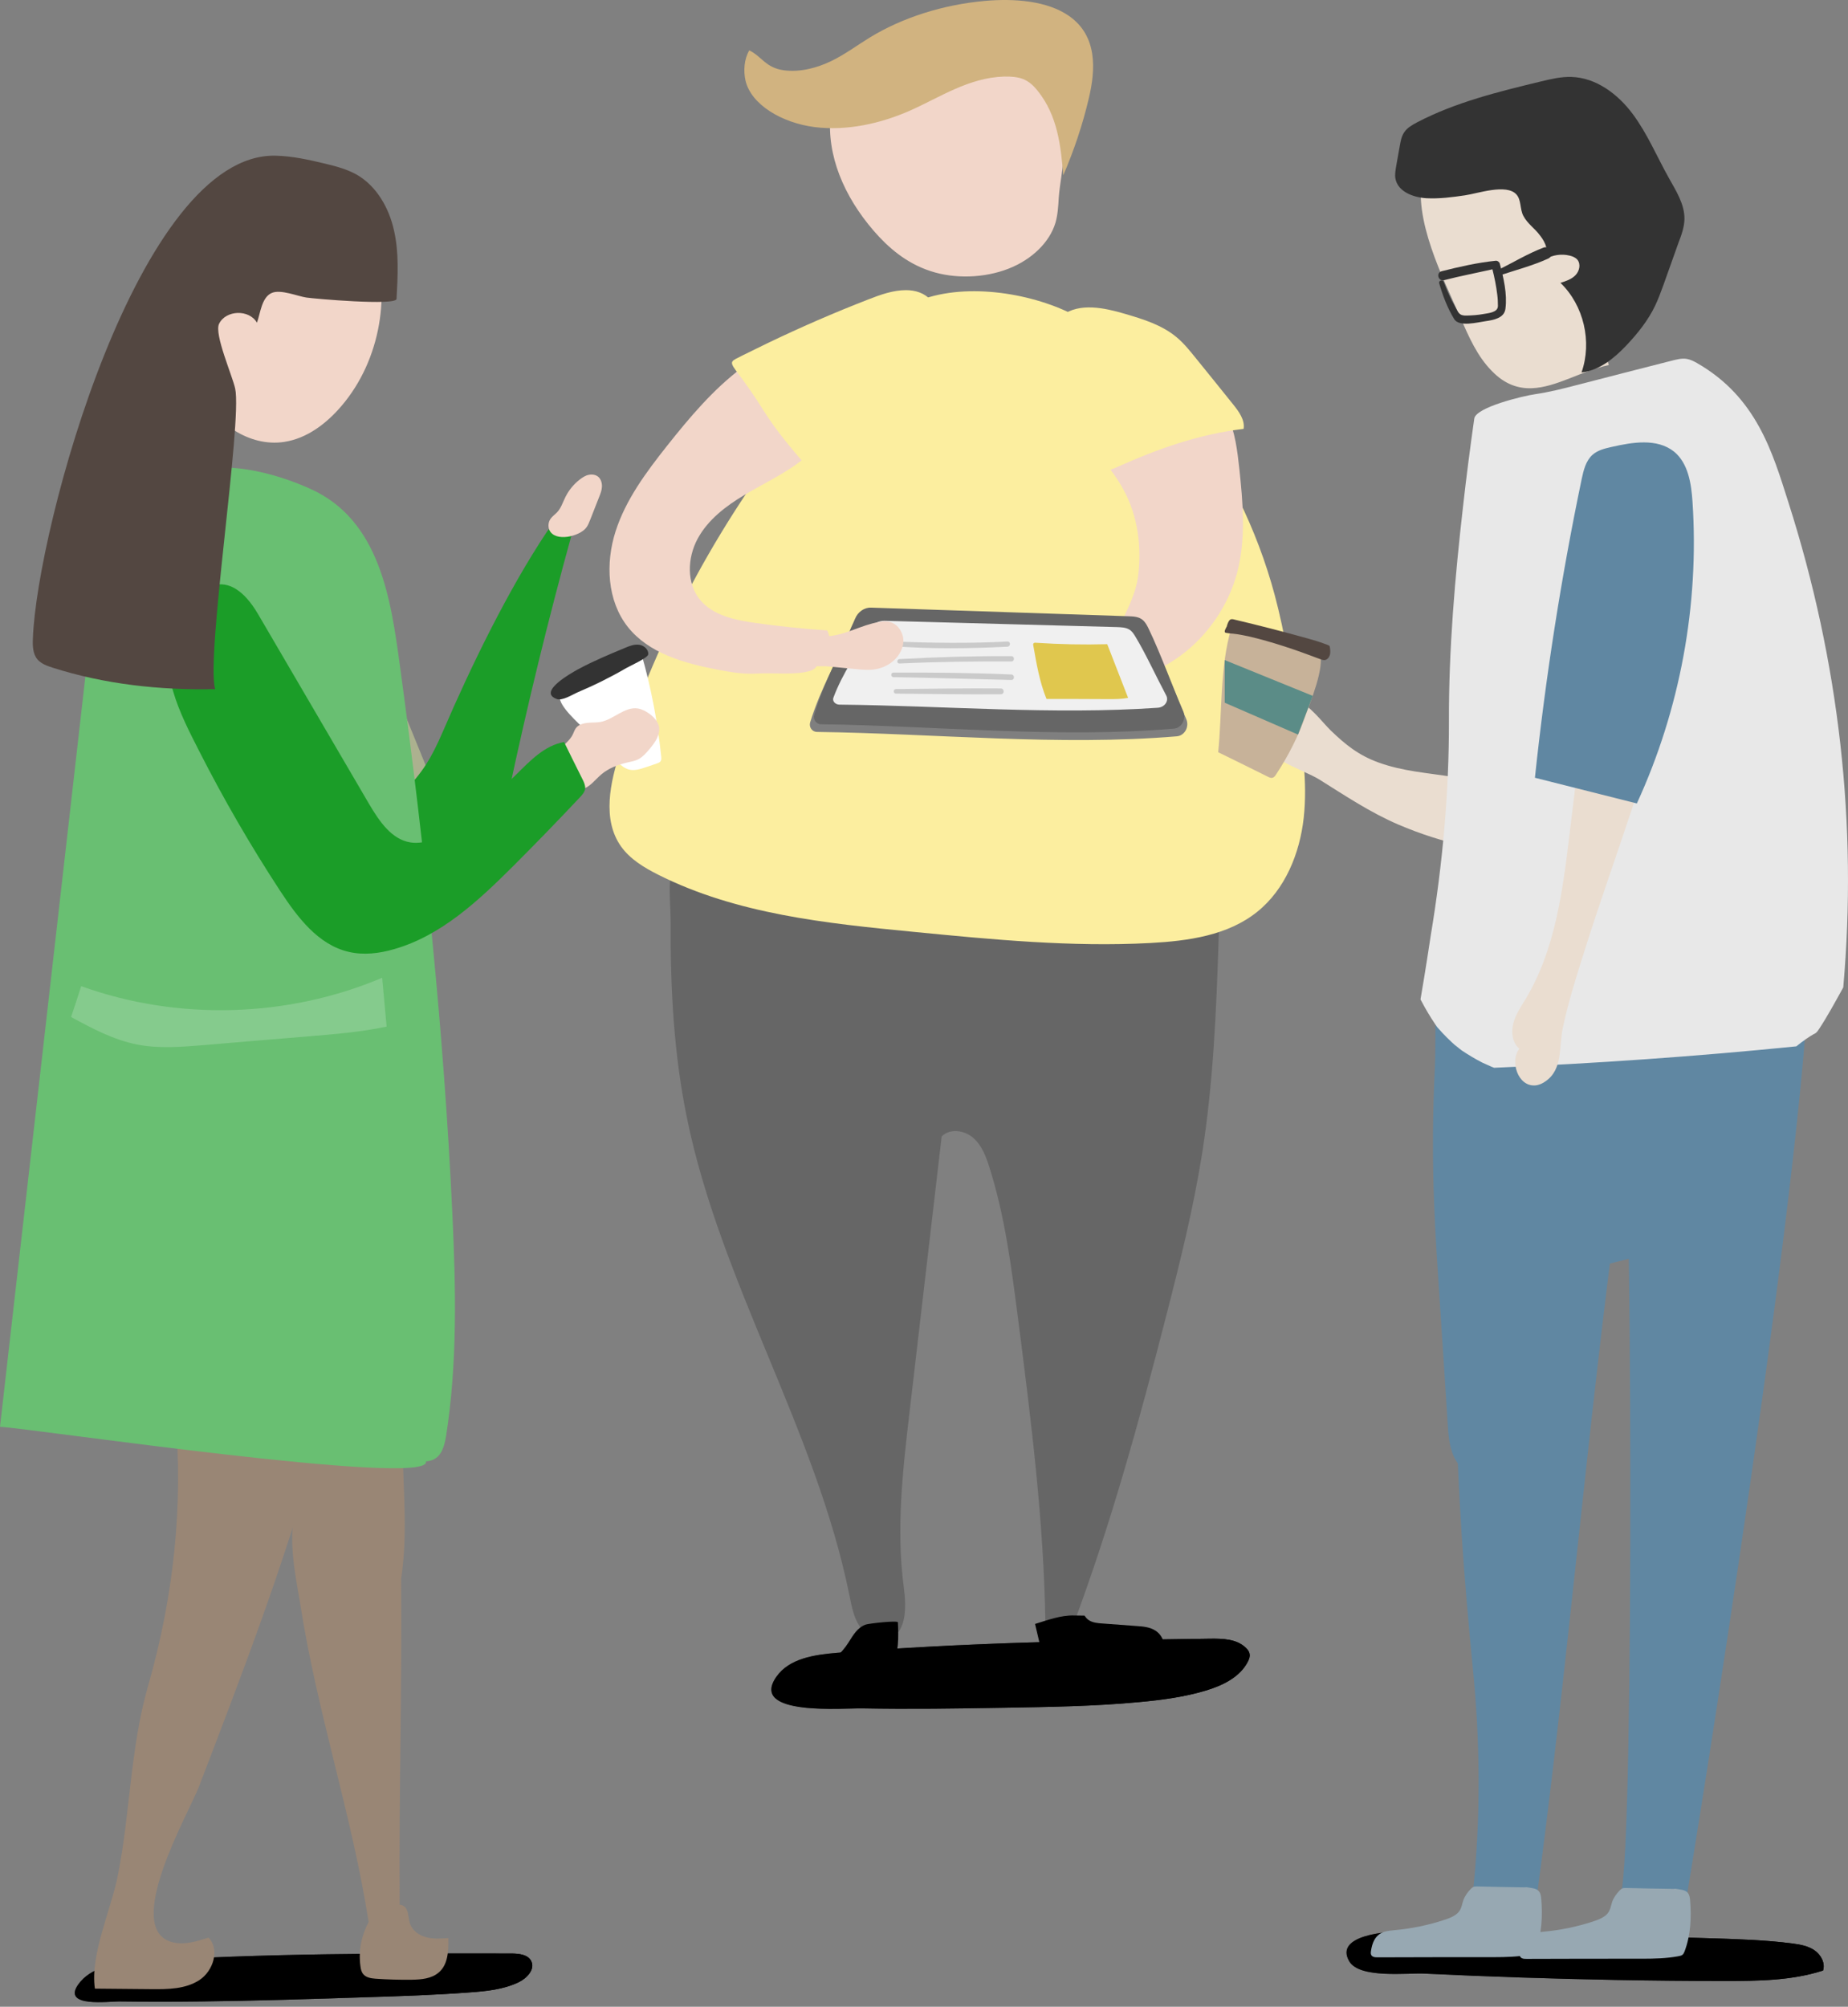 <svg width="396" height="430" viewBox="0 0 396 430" fill="none" xmlns="http://www.w3.org/2000/svg">
<rect x="0" y="0" width="396" height="430" fill="#808080" stroke="none"/>
<path d="M215.103 365.935C224.754 365.767 234.439 365.632 244.057 364.724C248.866 364.287 253.708 363.648 258.315 362.27C261.947 361.193 265.747 359.378 267.428 355.981C267.664 355.51 267.866 354.972 267.765 354.434C267.698 353.896 267.361 353.459 266.958 353.089C265.007 351.172 261.981 351.105 259.257 351.139C232.59 351.509 205.923 352.013 179.323 354.165C174.547 354.569 169.133 355.342 166.376 359.277C160.356 367.852 181.071 365.969 184.804 366.07C194.926 366.271 205.014 366.103 215.103 365.935Z" fill="url(#paint0_linear_122_132)"/>
<path d="M215.104 365.935C224.755 365.767 234.44 365.632 244.058 364.724C248.867 364.287 253.709 363.648 258.316 362.269C261.948 361.193 265.748 359.377 267.429 355.981C267.665 355.51 267.867 354.972 267.766 354.434C267.699 353.896 267.362 353.459 266.959 353.089C265.008 351.172 261.982 351.105 259.258 351.138C232.591 351.508 205.924 352.013 179.324 354.165C174.548 354.568 169.134 355.342 166.377 359.276C160.357 367.852 181.072 365.968 184.805 366.069C194.927 366.271 205.015 366.103 215.104 365.935Z" fill="url(#paint1_linear_122_132)"/>
<path d="M147.175 239.426C154.371 274.803 174.851 306.413 182.014 341.824C182.485 344.144 182.922 346.532 184.199 348.482C185.511 350.433 187.932 351.879 190.185 351.273C194.288 350.164 194.254 344.447 193.683 340.243C192.001 327.7 193.447 314.955 194.927 302.378C197.214 282.773 199.5 263.168 201.787 243.529C203.502 241.746 206.596 242.15 208.479 243.764C210.362 245.345 211.27 247.766 212.01 250.12C215.339 260.578 216.718 271.507 218.13 282.369C220.922 304.127 223.679 325.918 224.015 347.843C225.999 347.978 227.984 348.112 229.968 348.213C238.106 326.49 244.226 304.093 249.976 281.663C252.902 270.297 255.727 258.897 257.576 247.295C259.997 232.061 260.636 216.592 261.141 201.191C261.242 198.063 261.275 194.734 259.493 192.145C257.913 189.858 255.189 188.681 252.566 187.672C230.068 179.03 205.89 175.835 181.879 173.952C175.12 173.414 168.293 173.01 161.635 174.221C156.389 175.163 150.672 177.247 146.738 181.014C142.299 185.284 143.745 192.044 143.711 197.929C143.644 211.817 144.384 225.773 147.175 239.426Z" fill="#666666"/>
<path d="M132.95 160.904C130.731 167.63 128.982 175.6 133.085 181.384C135.035 184.108 137.994 185.89 140.987 187.403C157.801 195.877 177.037 197.861 195.768 199.677C212.649 201.325 229.598 202.973 246.546 202.065C254.617 201.628 263.125 200.451 269.414 195.373C275.399 190.564 278.527 182.863 279.368 175.23C280.208 167.596 279.065 159.895 277.888 152.295C276.61 143.955 275.332 135.616 273.146 127.478C269.346 113.32 262.722 99.936 253.844 88.301C247.118 79.524 238.946 71.588 228.925 66.88C219.442 62.407 205.049 60.356 195.196 65.165C185.343 69.94 176.297 83.694 169.706 92.168C153.665 112.782 141.122 136.12 132.95 160.904Z" fill="#FCEE9F"/>
<path d="M226.873 42.398C226.772 44.181 226.671 45.996 226.167 47.745C224.923 51.881 221.156 55.614 216.045 57.598C210.933 59.582 204.578 59.818 199.332 58.069C194.119 56.354 190.286 52.991 187.225 49.46C180.836 42.062 177.103 33.251 177.978 24.508C178.112 23.196 178.381 21.851 179.491 20.809C181.072 19.329 183.863 18.993 186.385 18.791C194.691 18.051 217.726 12.805 224.553 16.807C231.312 20.775 227.209 36.849 226.873 42.398Z" fill="#F2D6C9"/>
<path d="M159.753 17.278C160.963 22.423 167.521 26.324 174.549 27.232C181.577 28.106 188.807 26.425 194.928 23.735C201.451 20.843 207.572 16.639 215.172 16.404C216.584 16.37 218.03 16.471 219.241 16.942C220.586 17.48 221.561 18.455 222.335 19.43C226.673 24.811 227.312 31.335 227.85 37.556C230.17 32.142 232.02 26.627 233.331 21.011C234.777 14.89 235.181 7.728 229.128 3.457C224.521 0.195 217.425 -0.377 211.036 0.195C202.057 1.002 193.414 3.759 186.453 7.997C183.696 9.678 181.174 11.595 178.147 13.075C175.154 14.521 171.522 15.529 167.958 15.059C164.057 14.521 163.284 12.133 160.56 10.788C159.45 12.671 159.282 15.193 159.753 17.278Z" fill="#D1B380"/>
<path d="M240.761 104.947C238.273 100.373 234.607 96.641 231.513 92.471C228.42 88.301 225.83 83.391 226.099 78.213C226.368 73.034 230.437 67.788 235.616 67.821C237.768 67.821 239.786 68.696 241.703 69.671C247.924 72.798 253.607 77.069 258.282 82.248C260.097 84.266 261.779 86.418 262.956 88.873C264.671 92.471 265.142 96.54 265.579 100.508C266.319 107.503 266.924 114.598 265.411 121.459C263.225 131.244 256.23 139.988 246.983 143.922C244.998 144.763 241.972 146.209 240.089 145.133C238.071 143.989 237.701 141.366 238.138 139.382C239.282 133.934 243.014 129.428 243.855 123.644C244.696 117.288 243.855 110.63 240.761 104.947Z" fill="#F2D6C9"/>
<path d="M229.968 143.216C229.565 143.485 229.161 143.788 228.858 144.158C228.119 145.1 228.085 146.377 228.085 147.588C228.085 149.505 228.287 151.758 229.934 152.733C230.674 153.17 231.582 153.237 232.457 153.271C233.365 153.305 234.273 153.372 235.18 153.406C236.156 153.473 237.198 153.507 238.005 152.969C238.846 152.431 239.216 151.422 239.552 150.48C240.359 148.16 241.166 145.873 241.973 143.553C242.108 143.149 242.242 142.712 242.074 142.342C241.973 142.107 241.738 141.938 241.536 141.804C239.619 140.324 238.711 139.585 236.257 140.123C234.205 140.56 231.448 141.737 229.968 143.216Z" fill="#F2D6C9"/>
<path d="M248.094 349.793C246.884 348.684 245.101 348.516 243.487 348.415C241.066 348.247 238.645 348.045 236.224 347.877C235.181 347.809 234.071 347.709 233.231 347.103C232.894 346.868 232.625 346.532 232.39 346.195C231.616 346.195 230.877 346.162 230.103 346.162C227.312 346.095 224.521 347.137 221.797 347.978C222.369 350.365 222.907 352.719 223.478 355.107C223.579 355.578 223.714 356.082 224.084 356.385C224.454 356.687 224.992 356.721 225.496 356.721C233.567 356.923 241.671 356.62 249.708 355.847C249.776 353.661 249.708 351.206 248.094 349.793Z" fill="black"/>
<path d="M192.405 347.641C192.54 350.836 192.641 354.199 191.161 357.057C190.119 359.075 188.37 360.588 186.655 362.101C185.747 362.875 184.873 363.648 183.965 364.455C183.729 364.657 183.46 364.892 183.158 364.993C182.821 365.094 182.451 365.094 182.115 365.061C180.568 364.993 179.055 365.128 177.508 365.027C175.995 364.892 174.414 364.455 173.338 363.346C172.262 362.236 171.926 360.353 172.867 359.142C173.473 358.369 174.481 357.999 175.356 357.561C178.012 356.351 180.299 354.367 181.846 351.912C182.821 350.365 183.729 348.751 185.512 348.112C186.184 347.876 192.405 347.17 192.405 347.641Z" fill="black"/>
<path d="M246.715 136.524C246.345 135.75 245.941 134.977 245.302 134.439C244.462 133.766 243.318 133.732 242.276 133.699C223.545 133.093 204.78 132.455 186.049 131.849C184.536 131.782 183.157 132.757 182.518 134.237C179.492 141.366 175.894 147.352 173.607 154.784C173.304 155.793 174.01 156.801 175.019 156.835C200.308 157.171 226.908 159.895 252.162 157.777C253.877 157.642 254.92 155.692 254.18 154.044C251.658 148.327 249.203 141.635 246.715 136.524Z" fill="#7F7F7F"/>
<path d="M246.209 134.876C245.839 134.103 245.47 133.329 244.797 132.791C243.956 132.119 242.847 132.085 241.838 132.051C223.443 131.446 205.049 130.807 186.688 130.202C185.208 130.135 183.829 131.11 183.224 132.589C180.231 139.719 176.7 145.704 174.481 153.136C174.178 154.145 174.884 155.154 175.859 155.188C200.677 155.524 226.772 158.248 251.556 156.129C253.238 155.995 254.246 154.044 253.54 152.396C251.085 146.68 248.664 139.988 246.209 134.876Z" fill="#666666"/>
<path d="M243.284 136.389C242.948 135.851 242.612 135.279 242.006 134.91C241.267 134.439 240.258 134.405 239.316 134.371C222.738 133.934 206.159 133.464 189.58 133.026C188.235 132.993 187.024 133.665 186.453 134.741C183.762 139.853 180.568 144.157 178.584 149.504C178.315 150.21 178.954 150.95 179.828 150.984C202.224 151.219 225.764 153.203 248.093 151.656C249.606 151.555 250.548 150.143 249.876 148.966C247.69 144.863 245.504 140.055 243.284 136.389Z" fill="#F0F0F0"/>
<path d="M221.46 137.869C221.359 138.003 221.393 138.171 221.426 138.34C222.099 142.207 222.771 146.141 224.251 149.773C228.69 149.773 233.129 149.773 237.568 149.807C238.98 149.807 240.393 149.807 241.738 149.538C240.258 145.704 238.745 141.871 237.265 138.037C232.187 138.172 227.109 138.071 222.065 137.734C221.83 137.701 221.594 137.701 221.46 137.869Z" fill="#E0C74E"/>
<path d="M215.878 137.465C207.706 137.902 199.602 137.768 191.43 137.465C190.791 137.431 190.791 138.407 191.43 138.474C199.568 139.079 207.74 138.978 215.878 138.575C216.584 138.541 216.617 137.431 215.878 137.465Z" fill="#CACACA"/>
<path d="M216.719 140.593C208.715 140.56 200.711 140.795 192.742 141.232C192.136 141.266 192.136 142.207 192.742 142.174C200.745 141.804 208.715 141.703 216.719 141.737C217.458 141.737 217.458 140.593 216.719 140.593Z" fill="#CACACA"/>
<path d="M216.719 144.527C208.312 144.157 199.871 144.09 191.464 144.123C190.825 144.123 190.825 145.099 191.464 145.099C199.905 145.233 208.312 145.502 216.719 145.704C217.459 145.704 217.459 144.561 216.719 144.527Z" fill="#CACACA"/>
<path d="M214.465 147.52C207 147.453 199.501 147.587 192.002 147.654C191.363 147.654 191.363 148.629 192.002 148.629C199.467 148.697 206.966 148.831 214.465 148.764C215.272 148.764 215.272 147.553 214.465 147.52Z" fill="#CACACA"/>
<path d="M183.527 143.383C184.905 143.518 186.318 143.652 187.697 143.383C188.84 143.182 189.95 142.711 190.891 142.038C192.371 140.996 193.481 139.314 193.582 137.498C193.649 135.683 192.505 133.799 190.757 133.295C189.95 133.06 189.109 133.127 188.268 133.295C184.569 133.934 181.206 136.053 177.473 136.322C176.095 136.422 174.548 136.321 173.573 137.263C173.035 137.801 172.766 138.541 172.631 139.315C172.496 140.122 172.463 141.029 172.866 141.736C173.64 143.114 175.893 142.677 177.238 142.778C179.323 142.98 181.408 143.182 183.527 143.383Z" fill="#F2D6C9"/>
<path d="M158.978 78.817C152.791 83.458 147.747 89.478 142.938 95.531C138.499 101.147 134.094 107.032 131.908 113.858C129.722 120.685 130.092 128.722 134.531 134.338C139.037 140.021 146.57 142.106 153.699 143.485C156.524 144.023 159.416 144.527 162.308 144.325C165.502 144.124 170.647 144.729 173.708 143.72C175.355 143.182 175.356 141.601 176.6 140.391C177.844 139.18 178.113 136.557 177.239 135.078C172.06 134.741 166.881 134.203 161.736 133.463C157.465 132.858 152.825 131.883 150.067 128.587C147.074 125.023 147.276 119.541 149.495 115.439C151.715 111.336 155.582 108.41 159.584 106.023C163.585 103.635 167.856 101.651 171.556 98.826C177.878 93.984 204.511 74.749 196.945 66.61C190.892 60.221 164.191 74.883 158.978 78.817Z" fill="#F2D6C9"/>
<path d="M266.488 91.899C266.791 89.982 265.479 88.2 264.269 86.687C261.612 83.391 258.955 80.062 256.265 76.766C254.987 75.186 253.709 73.572 252.129 72.26C249.001 69.637 244.966 68.393 241.065 67.25C236.593 65.938 231.38 64.829 227.614 67.552C225.025 69.436 223.848 72.765 223.848 75.959C223.848 79.154 224.89 82.214 226.033 85.207C227.715 89.646 229.531 94.253 231.918 98.356C233.902 101.82 236.122 101.55 239.485 100.037C248.262 96.103 256.938 93.043 266.488 91.899Z" fill="#FCEE9F"/>
<path d="M163.619 87.965C166.511 92.572 170.075 96.708 173.64 100.811C173.909 101.147 174.245 101.483 174.682 101.483C175.019 101.483 175.321 101.282 175.557 101.08C178.348 98.927 180.231 95.867 182.652 93.312C187.461 88.267 194.389 85.308 198.189 79.49C200.341 76.161 201.282 72.059 200.811 68.124C200.643 66.745 200.273 65.333 199.399 64.29C198.155 62.777 196.104 62.172 194.153 62.172C191.362 62.172 188.672 63.147 186.082 64.156C178.718 67.014 171.454 70.175 164.325 73.606C162.576 74.446 160.794 75.321 159.045 76.195C156.759 77.372 156.187 77.338 157.667 79.356C159.785 82.147 161.735 84.938 163.619 87.965Z" fill="#FCEE9F"/>
<path d="M369.694 424.482C376.741 424.482 383.936 424.408 390.653 422.243C391.167 420.664 390.213 418.866 388.818 417.911C387.423 416.957 385.734 416.663 384.046 416.443C378.393 415.709 372.667 415.525 366.941 415.342C344.733 414.681 322.489 414.02 300.245 413.874C297.455 413.837 285.819 414.608 289.123 420.261C291.325 424.041 301.64 422.72 305.237 422.903C318.929 423.564 332.62 424.005 346.348 424.262C354.13 424.408 361.912 424.482 369.694 424.482Z" fill="url(#paint2_linear_122_132)"/>
<path d="M369.693 424.482C376.741 424.482 383.935 424.408 390.653 422.242C391.166 420.664 390.212 418.865 388.817 417.911C387.422 416.957 385.734 416.663 384.045 416.443C378.393 415.709 372.666 415.525 366.94 415.342C344.733 414.681 322.489 414.02 300.245 413.873C297.455 413.837 285.819 414.608 289.122 420.26C291.325 424.041 301.639 422.72 305.237 422.903C318.928 423.564 332.62 424.004 346.348 424.261C354.13 424.408 361.911 424.482 369.693 424.482Z" fill="url(#paint3_linear_122_132)"/>
<path d="M387.787 199.654C387.787 199.654 389.035 179.98 353.393 181.375C352.696 181.411 352.035 181.411 351.374 181.448C351.117 181.595 350.897 181.705 350.64 181.852C350.126 183.173 349.686 184.494 349.355 185.853C349.245 186.22 349.172 186.807 349.062 187.358C348.805 189.487 348.878 188.532 349.062 187.358C349.098 186.917 349.172 186.367 349.245 185.669C349.135 186.55 348.952 187.431 348.842 188.275C347.74 196.131 347.997 204.059 347.3 211.914C346.713 218.632 345.354 225.349 343.886 231.993C345.281 231.919 346.859 231.956 347.74 232.286C349.539 232.947 350.383 395.924 347.3 406.055L361.469 406.202C361.505 406.238 388.962 238.857 387.787 199.654Z" fill="#6087A2"/>
<path d="M348.88 108.145C344.732 107.558 340.327 109.723 338.308 113.394C337.023 115.743 336.693 118.496 336.363 121.176C335.188 130.683 333.683 140.153 331.884 149.586C330.673 155.973 330.526 168.674 321.496 169.298C318.119 169.555 314.632 166.985 311.292 166.472C305.823 165.591 300.684 165.297 295.398 163.388C291.14 161.846 288.314 159.571 285.12 156.487C283.212 154.615 280.532 150.908 277.963 150.211C276.127 149.697 273.815 151.826 274.953 153.331C272.677 151.972 269.41 154.138 269.3 156.818C269.08 161.92 279.137 164.82 282.698 167.022C288.204 170.472 293.636 174.106 299.62 176.676C309.053 180.714 319.257 182.989 329.498 183.173C331.297 183.21 333.206 183.136 334.748 182.219C338.051 180.2 339.813 175.464 342.346 172.528C344.658 169.812 345.906 168.013 346.971 164.489C349.907 154.799 352.44 144.851 354.349 134.904C356.147 126.535 362.351 110.127 348.88 108.145Z" fill="#EADDD0"/>
<path d="M307.328 258.165C307.548 264.442 307.988 270.719 308.392 276.996C309.016 286.393 309.64 295.789 310.227 305.186C310.411 308.196 310.704 311.39 312.54 313.776C312.723 314.033 312.944 314.253 313.237 314.363C314.228 314.73 314.999 313.482 315.33 312.491C319.257 300.671 325.057 289.513 332.508 279.528C334.417 276.996 336.473 274.463 339.225 272.885C341.281 271.71 343.63 271.086 345.98 270.499C350.605 269.324 355.266 268.149 359.891 266.975C362.608 266.277 365.434 265.543 367.563 263.745C369.251 262.313 370.353 260.331 371.417 258.385C376.85 248.585 382.319 238.674 385.072 227.809C387.091 219.88 387.605 211.658 387.458 203.509C387.458 202.702 387.421 201.858 387.127 201.123C386.724 200.096 385.843 199.288 384.925 198.664C381.438 196.351 376.997 196.058 372.812 195.874C356.918 195.177 340.657 194.847 325.094 198.554C320.285 199.692 312.136 200.866 309.787 205.969C306.924 212.209 307.805 221.899 307.474 228.653C306.997 238.454 306.924 248.328 307.328 258.165Z" fill="#6087A2"/>
<path d="M339.813 247.263C330.93 246.052 322.01 244.877 313.127 243.666C312.687 242.528 314.889 243.703 314.742 244.877C310.08 282.061 311.879 319.832 315.586 357.236C317.201 373.35 317.312 389.537 315.623 405.615C319.294 406.019 325.607 406.569 329.241 406.973C335.995 356.869 340.07 306.617 346.824 256.513C347.154 253.98 347.374 251.044 345.429 249.209C343.997 247.85 341.831 247.52 339.813 247.263Z" fill="#6087A2"/>
<path d="M328.25 83.185C333.573 83.001 339.005 79.404 344.732 78.229C343.227 73.604 345.025 68.612 345.503 63.767C346.163 57.197 344.328 50.663 342.419 44.386C340.877 39.321 339.152 34.072 335.518 30.181C334.784 29.41 333.94 28.676 332.949 28.419C332.068 28.198 331.15 28.345 330.269 28.455C323.992 29.41 306.557 30.144 304.905 37.192C302.629 46.845 309.273 59.656 313.017 68.209C314.779 72.246 316.578 76.357 319.661 79.477C322.451 82.377 325.351 83.295 328.25 83.185Z" fill="#EADDD0"/>
<path d="M389.11 221.348L389.22 221.238C389.293 221.165 389.33 221.091 389.403 221.055C389.55 220.834 389.697 220.651 389.844 220.431C391.716 217.568 393.331 214.557 394.983 211.584C398.066 176.86 394.138 141.805 383.237 107.668C379.823 96.95 376.446 85.13 363.635 77.789C362.975 77.422 362.277 77.055 361.47 76.908C360.405 76.725 359.304 77.018 358.276 77.275C351.375 79.037 344.474 80.799 337.537 82.598C336.179 82.965 334.784 83.295 333.389 83.626C331.921 83.956 330.453 84.249 328.948 84.47C326.378 84.837 316.284 87.259 315.917 89.682C315.036 95.885 314.228 102.089 313.531 108.329C311.769 123.709 310.448 139.052 310.484 154.469C310.521 169.849 309.126 185.192 306.593 200.426C306.41 201.6 305.492 207.804 304.391 214.154C304.465 214.264 304.501 214.374 304.575 214.484C305.456 216.172 306.41 217.788 307.474 219.366C307.584 219.513 307.768 219.77 307.952 220.063C308.062 220.174 308.135 220.284 308.209 220.357C309.383 221.715 310.705 223 312.063 224.211C312.173 224.321 312.356 224.468 312.577 224.688C310.705 222.927 312.687 224.725 313.237 225.092C314.669 226.047 316.137 226.928 317.642 227.698C318.009 227.882 319.551 228.543 319.698 228.616C319.844 228.69 320.028 228.726 320.175 228.8C341.832 227.882 363.452 226.377 384.925 224.211C386.247 223.147 387.678 222.082 389.11 221.348Z" fill="#E8E8E8"/>
<path d="M316.577 404.219C316.357 404.219 316.137 404.22 315.917 404.256C315.623 404.33 315.439 404.513 315.256 404.66C314.485 405.431 313.898 406.275 313.567 407.193C313.274 408.037 313.2 408.955 312.576 409.689C311.879 410.533 310.594 411.047 309.309 411.451C306.042 412.515 302.519 413.249 298.958 413.58C298.151 413.653 297.343 413.727 296.609 413.947C294.553 414.644 294.039 416.443 293.783 418.021C293.709 418.462 293.672 419.012 294.223 419.269C294.517 419.416 294.884 419.416 295.251 419.416C305.529 419.379 309.897 419.379 320.138 419.379C322.634 419.379 325.24 419.306 327.663 418.866C327.993 418.792 328.323 418.755 328.58 418.572C328.837 418.388 328.947 418.131 329.057 417.874C330.416 414.351 330.562 410.496 330.269 406.862C330.159 405.725 329.975 404.807 328.176 404.55C325.607 404.183 328.433 404.477 325.827 404.403C322.781 404.366 319.661 404.293 316.577 404.219Z" fill="#97A8B2"/>
<path d="M360.956 46.919C360.993 43.762 359.158 40.899 357.616 38.146C355.047 33.558 352.991 28.602 349.834 24.381C346.678 20.16 342.016 16.636 336.73 16.489C334.528 16.416 332.362 16.93 330.233 17.444C321.13 19.646 311.953 21.885 303.658 26.216C302.63 26.767 301.565 27.354 300.905 28.345C300.317 29.19 300.134 30.254 299.95 31.282C299.693 32.714 299.436 34.182 299.179 35.613C299.033 36.531 298.849 37.449 299.033 38.33C299.583 41.083 302.813 42.294 305.64 42.477C308.429 42.624 311.182 42.257 313.935 41.853C316.578 41.486 322.818 39.284 324.947 41.67C326.012 42.844 325.681 44.827 326.416 46.221C327.297 47.947 328.948 48.974 330.05 50.516C331.187 51.948 331.995 53.93 331.151 55.545C332.692 54.627 334.601 54.334 336.363 54.774C336.987 54.921 337.611 55.178 338.015 55.655C338.786 56.609 338.455 58.078 337.611 58.959C336.767 59.84 335.555 60.243 334.381 60.61C339.373 65.419 341.208 73.237 338.896 79.808C342.713 79.404 345.907 76.761 348.55 73.972C350.935 71.439 353.138 68.686 354.643 65.566C355.34 64.097 355.891 62.593 356.442 61.088C357.506 58.078 358.607 55.031 359.672 52.021C360.332 50.333 360.92 48.644 360.956 46.919Z" fill="#333333"/>
<path d="M348.476 404.551C348.256 404.551 348.036 404.551 347.816 404.587C347.522 404.661 347.338 404.844 347.155 404.991C346.384 405.762 345.797 406.606 345.466 407.524C345.173 408.368 345.099 409.286 344.475 410.02C343.778 410.864 342.493 411.378 341.208 411.782C337.941 412.846 334.417 413.58 330.857 413.911C330.049 413.984 329.242 414.058 328.508 414.278C326.452 414.975 325.938 416.774 325.681 418.352C325.608 418.793 325.571 419.343 326.122 419.6C326.416 419.747 326.783 419.747 327.15 419.747C337.428 419.71 341.796 419.71 352.037 419.71C354.533 419.71 357.139 419.637 359.561 419.196C359.892 419.123 360.222 419.086 360.479 418.903C360.736 418.719 360.846 418.462 360.956 418.205C362.314 414.681 362.461 410.827 362.168 407.193C362.058 406.055 361.874 405.138 360.075 404.881C357.506 404.514 360.332 404.807 357.726 404.734C354.643 404.697 351.56 404.624 348.476 404.551Z" fill="#97A8B2"/>
<path d="M277.01 159.792C275.945 161.921 274.734 164.013 273.413 165.995C273.229 166.289 273.009 166.583 272.678 166.656C272.348 166.766 271.981 166.583 271.687 166.436C268.127 164.674 264.603 162.912 261.042 161.187C261.887 152.818 261.41 142.687 263.832 134.721C264.163 133.583 281.635 136.63 282.809 139.824C283.947 142.98 280.717 150.579 279.653 153.625C278.919 155.718 278.037 157.773 277.01 159.792Z" fill="#C7B299"/>
<path d="M262.695 135.602C263.209 135.712 263.723 135.749 264.237 135.786C265.338 135.896 266.402 136.116 267.467 136.336C272.716 137.548 277.818 139.31 282.847 141.218C283.177 141.328 283.508 141.475 283.875 141.438C284.425 141.365 284.829 140.851 284.976 140.337C285.123 139.787 285.049 139.236 284.976 138.686C284.976 138.575 284.939 138.465 284.866 138.392C284.792 138.318 284.719 138.282 284.609 138.245C284.352 138.135 284.095 138.025 283.838 137.951C282.663 137.511 281.452 137.144 280.241 136.813C274.992 135.345 269.706 133.987 264.42 132.739C264.163 132.666 263.833 132.629 263.613 132.776C263.209 133.069 262.989 133.803 262.879 134.244C262.695 134.611 262.108 135.492 262.695 135.602Z" fill="#534741"/>
<path d="M262.437 150.578L278.147 157.405L281.303 149.11L262.437 141.438V150.578Z" fill="#5B8C87"/>
<path d="M321.387 56.499C321.314 56.169 320.91 55.839 320.507 55.875C316.579 56.279 312.725 57.16 308.944 58.114C307.622 58.445 308.21 60.39 309.495 60.023C312.908 59.142 316.395 58.481 319.809 57.711C320.25 59.473 320.616 61.271 320.837 63.106C320.947 63.914 320.984 64.722 320.984 65.529C321.02 66.997 318.818 67.108 317.864 67.291C316.689 67.511 315.514 67.585 314.34 67.621C312.614 67.695 312.504 66.924 311.844 65.786C310.853 64.061 310.082 62.262 309.384 60.427C309.164 59.84 308.246 60.097 308.393 60.684C309.164 63.327 310.155 66.006 311.623 68.392C312.688 70.118 316.652 69.053 318.267 68.833C320.066 68.576 322.378 68.172 322.599 66.116C323.002 62.996 322.195 59.546 321.387 56.499Z" fill="#333333"/>
<path d="M330.784 53.048C327.407 54.333 324.177 56.278 320.947 57.893C320.322 58.187 320.763 59.215 321.424 58.995C324.837 57.857 328.508 56.902 331.775 55.397C333.096 54.81 332.142 52.534 330.784 53.048Z" fill="#333333"/>
<path d="M360.003 108.402C358.681 103.336 353.175 92.765 347.376 100.363C345.614 102.676 345.173 105.759 344.843 108.659C342.017 132.041 339.154 155.386 336.327 178.768C334.859 190.955 333.244 203.545 326.93 214.043C325.902 215.732 324.764 217.384 324.287 219.292C323.773 221.201 324.067 223.44 325.572 224.725C323.517 227.294 325.205 232.874 328.986 232.58C329.793 232.507 330.527 232.176 331.188 231.699C334.969 229.093 334.015 224.248 334.896 220.21C336.07 214.704 337.759 209.345 339.447 204.022C345.907 183.43 354.02 163.352 358.351 142.319C360.627 131.087 362.902 119.451 360.003 108.402Z" fill="#EADDD0"/>
<path d="M345.32 95.775C343.852 96.106 342.347 96.473 341.245 97.464C339.814 98.749 339.337 100.768 338.933 102.64C334.528 123.783 331.188 145.146 328.912 166.656C336.18 168.491 343.485 170.326 350.753 172.162C360.003 152.047 364.15 129.619 362.682 107.558C362.425 103.631 361.764 99.263 358.718 96.766C355.047 93.867 349.835 94.748 345.32 95.775Z" fill="#6087A2"/>
<path d="M78.552 427.957C85.93 427.736 93.308 427.479 100.649 426.929C104.21 426.672 107.88 426.305 111.11 424.763C112.872 423.919 114.671 422.047 113.863 420.285C113.203 418.817 111.22 418.596 109.569 418.596C82.957 418.56 56.308 418.523 29.732 420.285C24.924 420.615 19.454 421.349 16.701 425.314C13.324 430.232 23.419 428.837 25.511 428.874C31.347 428.948 37.184 428.948 42.983 428.874C54.876 428.727 66.695 428.36 78.552 427.957Z" fill="url(#paint4_linear_122_132)"/>
<path d="M78.551 427.957C85.929 427.737 93.307 427.479 100.649 426.929C104.209 426.672 107.88 426.305 111.11 424.763C112.872 423.919 114.671 422.047 113.863 420.285C113.202 418.817 111.22 418.597 109.568 418.597C82.956 418.56 56.307 418.523 29.732 420.285C24.923 420.615 19.454 421.35 16.701 425.314C13.324 430.232 23.418 428.838 25.511 428.874C31.347 428.948 37.183 428.948 42.983 428.874C54.876 428.728 66.695 428.361 78.551 427.957Z" fill="url(#paint5_linear_122_132)"/>
<path d="M132.437 163.412C133.135 164.036 133.832 164.623 134.713 164.88C135.924 165.211 137.209 164.807 138.384 164.403C139.191 164.146 139.962 163.853 140.769 163.596C141.063 163.486 141.393 163.375 141.577 163.082C141.761 162.788 141.724 162.458 141.687 162.091C140.916 154.676 139.521 147.335 137.466 140.177C134.199 141.682 130.969 143.187 127.702 144.692C125.94 145.499 120.03 147.115 119.92 149.244C119.81 151.409 123.994 154.933 125.353 156.401C127.592 158.861 129.941 161.21 132.437 163.412Z" fill="white"/>
<path d="M133.943 138.819C134.897 138.415 135.925 138.011 136.99 138.158C138.017 138.305 139.045 139.223 138.898 140.251C138.788 140.985 134.897 142.747 134.2 143.15C132.511 144.141 130.786 145.059 129.024 145.94C127.262 146.821 125.464 147.629 123.665 148.399C122.674 148.84 120.508 150.198 119.334 149.794C115.039 148.289 122.527 144.178 123.812 143.444C127.079 141.682 130.492 140.251 133.943 138.819Z" fill="#333333"/>
<path d="M96.061 415.292C94.482 415.402 92.867 415.513 91.326 415.109C89.784 414.705 88.316 413.641 87.838 412.136C87.435 410.851 87.618 409.162 86.517 408.428C86.26 408.245 85.966 408.171 85.636 408.135C85.489 381.229 86.15 365.702 85.966 338.245C87.325 329.106 86.517 320.626 86.297 311.78C85.636 283.846 85.012 255.913 84.351 227.979C84.278 224.272 84.131 220.418 82.296 216.967C79.323 211.388 72.715 208.231 66.512 205.808C48.085 198.614 27.236 188.336 22.171 211.461C20.812 217.591 19.711 223.758 18.794 229.998C18.133 234.44 17.619 239.065 19.234 243.469C21.987 250.957 27.089 269.347 33.55 274.78C50.398 288.949 57.739 304.953 63.282 323.746C61.557 330.023 63.575 338.906 64.346 343.751C67.944 366.987 75.358 388.607 78.992 411.842C77.451 414.705 76.79 418.045 77.23 421.276C77.304 421.936 77.451 422.597 77.891 423.074C78.515 423.772 79.543 423.918 80.46 423.992C83.067 424.175 85.673 424.249 88.279 424.212C90.298 424.175 92.463 423.992 94.005 422.67C96.024 420.982 96.134 417.972 96.061 415.292Z" fill="#998675"/>
<path d="M74.111 256.391C68.935 244.975 49.994 237.304 32.118 250.334C21.437 258.116 29.549 266.779 31.898 274.487C34.761 283.847 36.67 293.501 37.551 303.302C39.276 322.206 37.331 341.807 31.678 361.445C27.934 374.513 27.86 388.828 25.254 401.859C23.823 409.163 19.271 418.854 20.335 426.122C24.373 426.159 28.411 426.195 32.412 426.232C35.973 426.269 39.753 426.232 42.727 424.286C45.7 422.341 47.168 417.716 44.672 415.183C42.213 415.991 39.606 416.798 37.074 416.211C25.952 413.568 40.487 388.424 42.616 382.881C51.683 359.242 60.749 335.603 67.32 311.965C72.165 294.676 81.232 271.991 74.111 256.391Z" fill="#998675"/>
<path d="M77.525 130.377C81.93 141.205 86.335 151.997 90.739 162.825C91.951 165.799 93.162 168.956 92.575 172.076C91.547 177.618 85.49 180.592 80.021 181.84C69.193 166.46 57.777 151.483 45.847 136.947C39.057 128.688 28.485 109.601 44.086 103.838C61.778 97.341 72.276 117.456 77.525 130.377Z" fill="#ACB18F"/>
<path d="M117.204 113.932C118.635 111.803 120.691 112.757 122.489 114.593C117.461 132.799 112.983 151.152 109.055 169.616C107.844 175.342 106.302 181.655 101.42 184.959C99.364 186.354 96.868 187.051 94.409 187.455C89.967 188.226 84.608 187.822 82.112 184.078C78.552 178.719 82.957 173.506 86.48 169.762C90.628 165.394 92.39 162.568 94.96 156.621C100.869 142.893 108.871 126.412 117.204 113.932Z" fill="#1B9D28"/>
<path d="M125.61 113.088C126.014 112.574 126.235 111.95 126.491 111.326C127.115 109.747 127.739 108.132 128.363 106.554C128.657 105.82 128.951 105.086 128.987 104.315C129.024 103.544 128.804 102.7 128.217 102.186C127.666 101.709 126.895 101.599 126.161 101.745C125.427 101.892 124.84 102.296 124.252 102.737C122.967 103.728 121.903 105.012 121.169 106.481C120.582 107.655 120.215 108.94 119.297 109.858C118.893 110.261 118.416 110.592 118.049 111.069C117.498 111.766 117.388 112.757 117.719 113.565C118.93 116.244 124.215 114.923 125.61 113.088Z" fill="#F2D6C9"/>
<path d="M96.942 260.208C95.106 220.932 91.032 181.767 85.71 142.748C83.764 128.432 81.415 111.4 66.439 104.72C52.564 98.516 35.459 96.938 26.429 110.886C21.363 118.705 20.225 128.175 19.161 137.352C12.774 193.476 6.387 249.6 0 305.725C7.011 306.128 90.922 318.572 91.289 313.323C91.289 313.249 91.289 313.176 91.289 313.139C91.84 313.102 92.353 312.992 92.831 312.772C94.703 311.928 95.253 309.689 95.584 307.743C98.043 292.033 97.676 276.066 96.942 260.208Z" fill="#69BF72"/>
<path d="M122.784 157.283C122.967 156.879 123.114 156.439 123.371 156.071C123.921 155.301 124.876 155.007 125.83 154.897C126.748 154.787 127.702 154.86 128.62 154.713C131.483 154.199 133.832 151.373 136.695 151.814C137.576 151.96 138.384 152.401 139.118 152.915C140.072 153.612 140.953 154.53 141.21 155.668C141.577 157.466 140.292 159.191 139.118 160.586C138.457 161.357 137.76 162.165 136.879 162.642C136.145 163.046 135.3 163.192 134.456 163.376C132.437 163.853 130.418 164.587 128.803 165.982C127.482 167.12 126.381 168.698 124.729 169.102C121.719 169.836 118.893 166.533 118.562 163.816C118.158 161.027 121.756 159.595 122.784 157.283Z" fill="#F2D6C9"/>
<path d="M124.802 166.937C123.481 164.294 122.16 161.651 120.875 159.008C116.727 159.705 113.607 163.009 110.634 165.946C106.523 170.02 102.081 173.764 97.346 177.141C94.556 179.123 91.363 181.032 87.986 180.518C83.875 179.894 81.232 175.893 79.103 172.296C71.174 158.751 63.246 145.17 55.317 131.625C49.04 120.907 42.029 124.834 37.514 134.451C33.44 143.224 38.689 153.098 42.727 161.027C47.939 171.268 53.702 181.215 60.015 190.869C63.723 196.522 68.164 202.469 74.772 203.974C77.928 204.708 81.305 204.304 84.425 203.386C94.52 200.523 102.522 192.998 109.973 185.584C114.782 180.775 119.553 175.856 124.215 170.901C124.729 170.35 125.28 169.763 125.39 168.992C125.463 168.332 125.133 167.597 124.802 166.937Z" fill="#1B9D28"/>
<path d="M79.838 50.687C78.186 45.768 75.58 39.712 70.257 38.427C64.495 37.069 56.346 40.85 52.161 44.52C46.986 49.035 43.755 55.422 41.957 62.029C39.974 69.224 39.644 77.226 42.874 83.98C46.105 90.734 53.483 95.799 60.861 94.698C65.816 93.964 70.037 90.697 73.267 86.88C81.563 77.079 83.912 62.8 79.838 50.687Z" fill="#F2D6C9"/>
<path d="M55.06 69.15C53.408 66.251 48.416 66.398 46.948 69.371C45.846 71.573 49.811 80.529 50.398 83.282C51.94 90.587 44.085 140.435 46.103 147.666C34.321 147.923 22.428 146.638 11.196 143.041C10.058 142.674 8.846 142.233 8.039 141.315C7.011 140.104 6.974 138.342 7.048 136.764C7.929 113.125 29.732 32.664 59.061 33.362C62.658 33.435 66.219 34.243 69.743 35.087C72.055 35.638 74.368 36.262 76.46 37.436C80.718 39.895 83.361 44.557 84.425 49.366C85.526 54.174 85.233 59.166 84.976 64.048C84.902 65.553 67.32 64.012 65.631 63.755C63.723 63.461 60.162 61.956 58.253 62.764C56.051 63.681 55.794 67.168 55.06 69.15Z" fill="#534741"/>
<path opacity="0.19" d="M29.438 223.831C24.372 222.84 19.747 220.381 15.232 217.922C15.967 215.719 16.701 213.517 17.398 211.314C38.101 218.766 61.63 218.105 81.891 209.516C82.222 213.003 82.516 216.49 82.846 219.977C77.34 221.152 71.724 221.592 66.144 222.069C58.51 222.693 50.911 223.318 43.276 223.978C38.688 224.345 33.99 224.712 29.438 223.831Z" fill="white"/>
<defs>
<linearGradient id="paint0_linear_122_132" x1="165.349" y1="358.665" x2="267.831" y2="358.665" gradientUnits="userSpaceOnUse">
<stop stop-color="#4D4D4D"/>
<stop offset="1"/>
</linearGradient>
<linearGradient id="paint1_linear_122_132" x1="165.35" y1="358.664" x2="267.832" y2="358.664" gradientUnits="userSpaceOnUse">
<stop/>
<stop offset="1"/>
</linearGradient>
<linearGradient id="paint2_linear_122_132" x1="288.597" y1="419.185" x2="390.811" y2="419.185" gradientUnits="userSpaceOnUse">
<stop stop-color="#4D4D4D"/>
<stop offset="1"/>
</linearGradient>
<linearGradient id="paint3_linear_122_132" x1="288.596" y1="419.184" x2="390.81" y2="419.184" gradientUnits="userSpaceOnUse">
<stop/>
<stop offset="1"/>
</linearGradient>
<linearGradient id="paint4_linear_122_132" x1="16.04" y1="423.823" x2="114.048" y2="423.823" gradientUnits="userSpaceOnUse">
<stop stop-color="#4D4D4D"/>
<stop offset="1"/>
</linearGradient>
<linearGradient id="paint5_linear_122_132" x1="16.04" y1="423.823" x2="114.048" y2="423.823" gradientUnits="userSpaceOnUse">
<stop/>
<stop offset="1"/>
</linearGradient>
</defs>
</svg>
